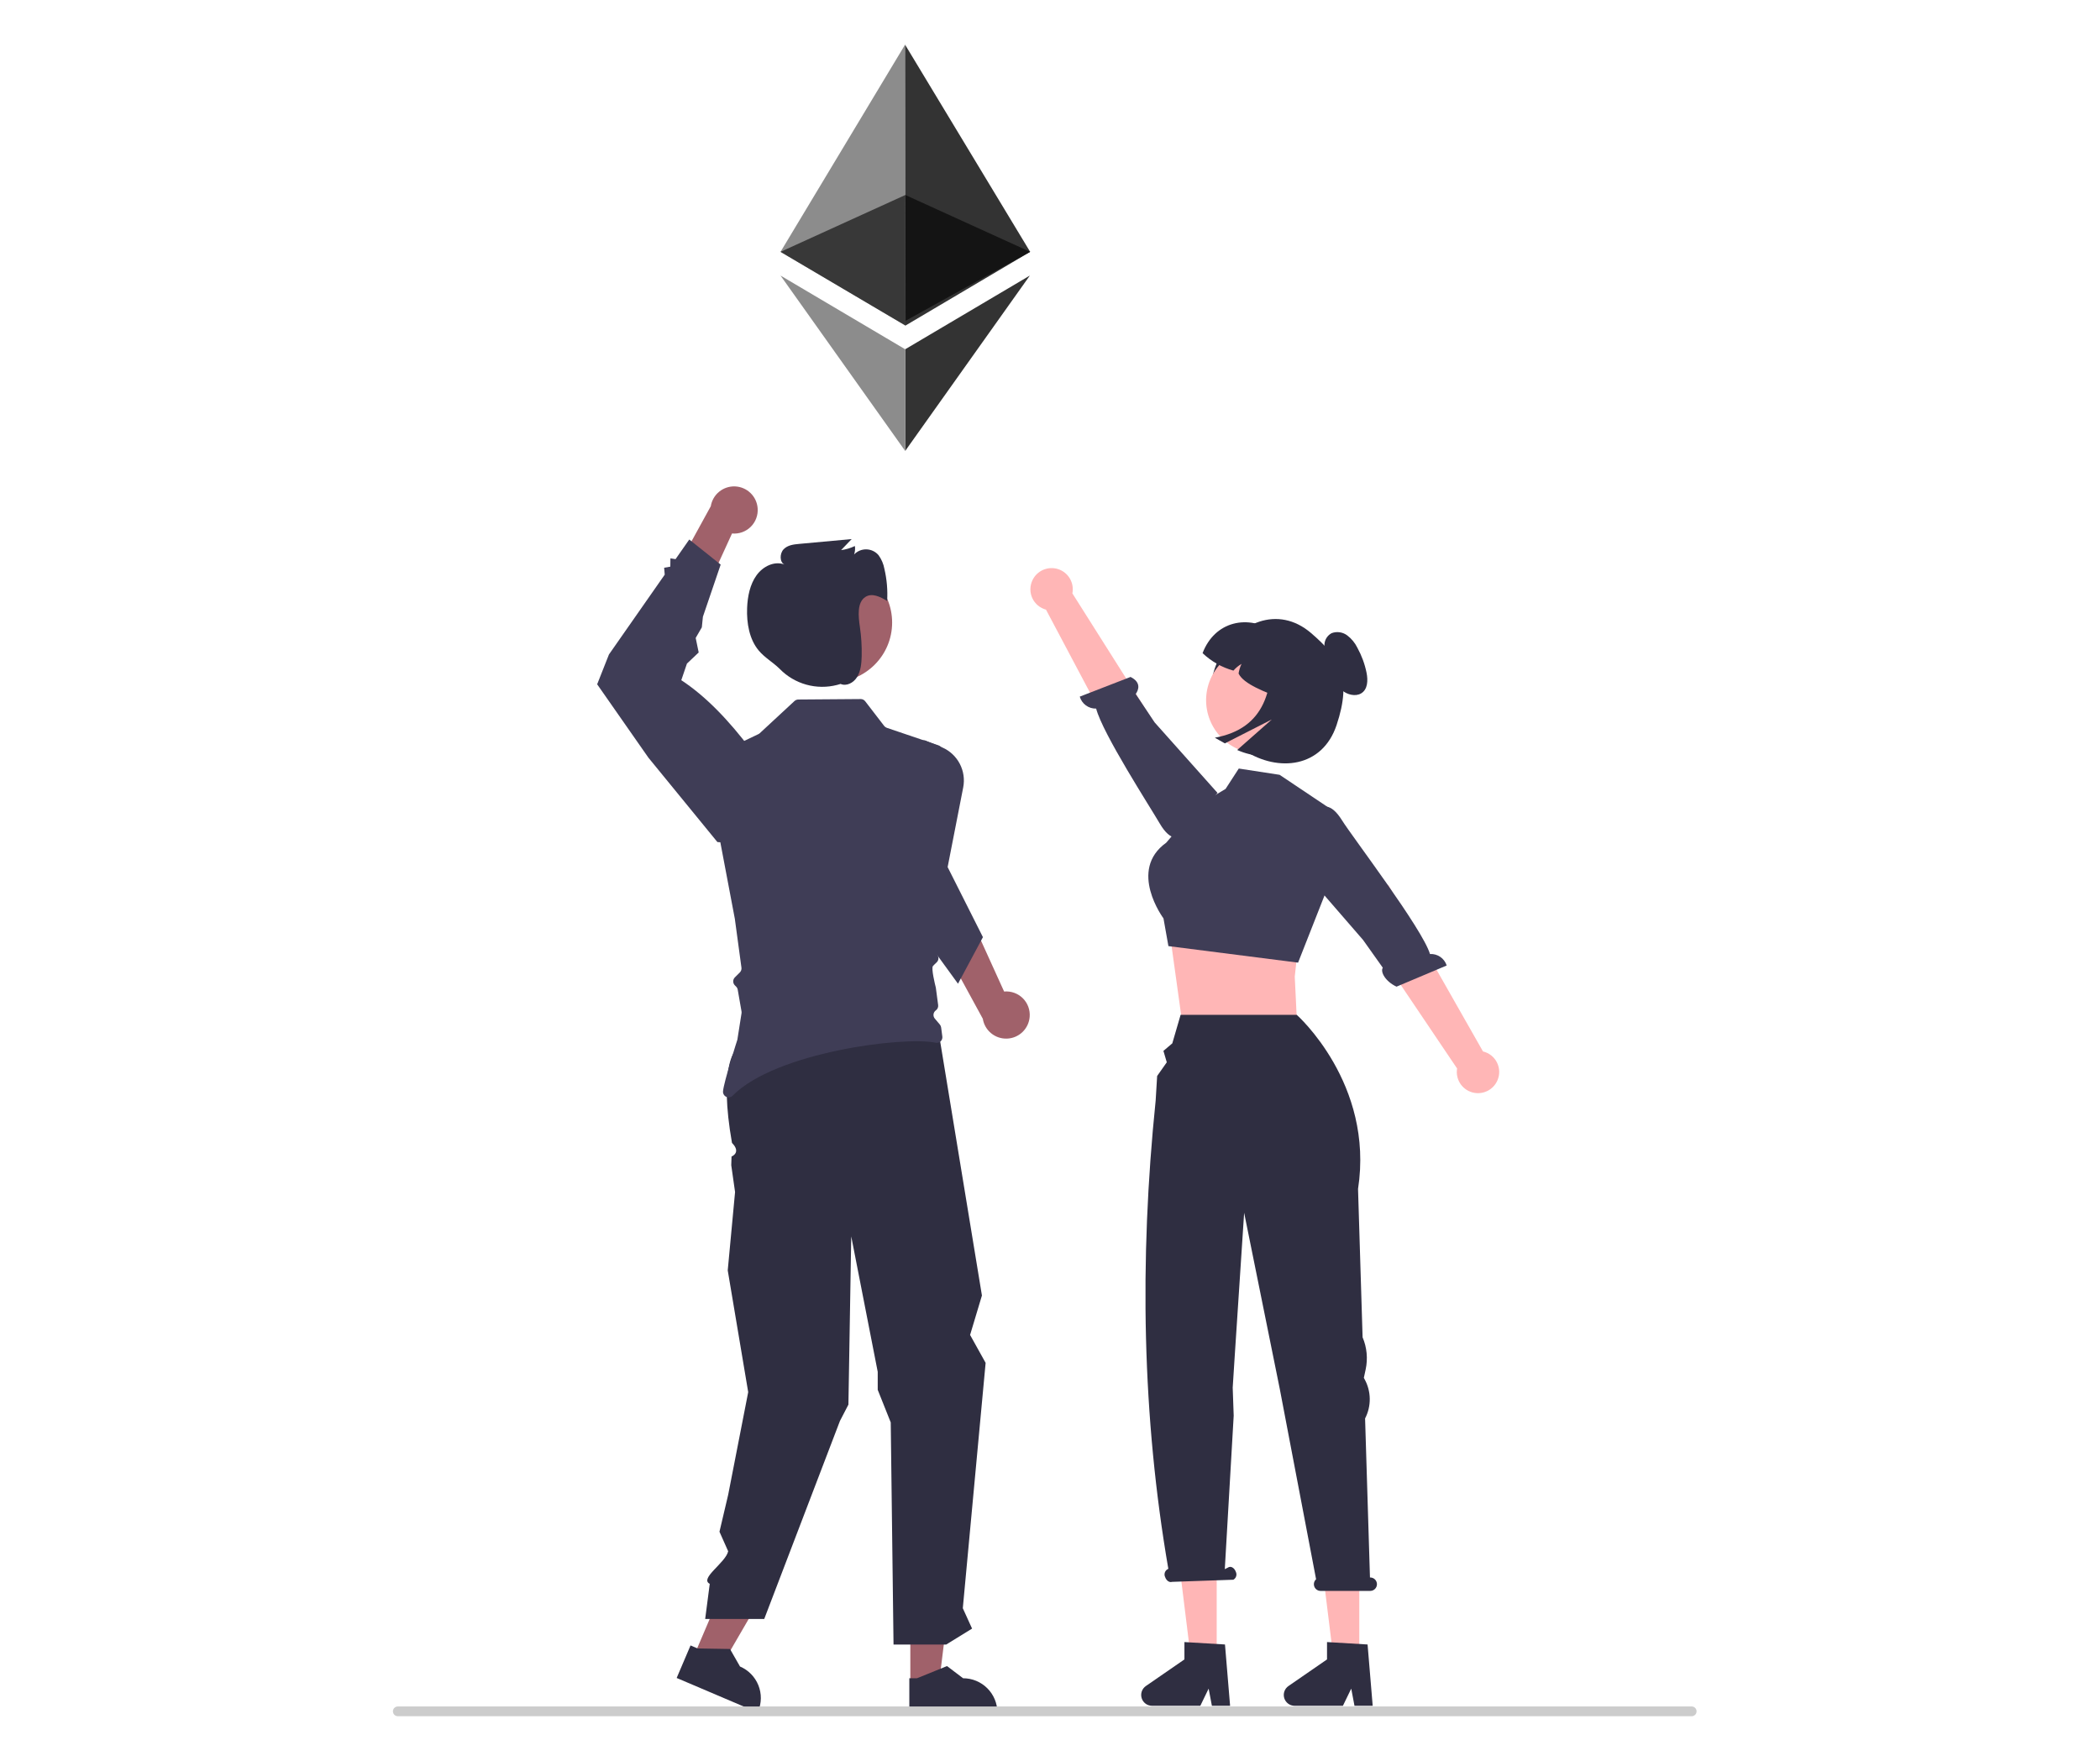<svg width="893" height="749" viewBox="0 0 893 749" fill="none" xmlns="http://www.w3.org/2000/svg">
<g clip-path="url(#clip0_331_723)">
<path d="M294.554 705.603L305.754 710.373L329.494 669.471L312.963 662.431L294.554 705.603Z" fill="#A0616A"/>
<path d="M387.109 716.196L399.283 716.195L405.076 669.265L387.106 669.266L387.109 716.196Z" fill="#A0616A"/>
<path d="M386.68 728.888L424.118 728.886V728.413C424.118 724.551 422.583 720.847 419.85 718.116C417.117 715.385 413.411 713.851 409.546 713.851H409.546L402.707 708.666L389.948 713.852L386.68 713.852L386.68 728.888Z" fill="#2F2E41"/>
<path d="M287.744 713.729L322.185 728.396L322.371 727.961C323.886 724.408 323.927 720.399 322.484 716.816C321.042 713.233 318.234 710.369 314.679 708.855L314.678 708.855L310.421 701.405L296.649 701.176L293.643 699.896L287.744 713.729Z" fill="#2F2E41"/>
<path d="M399.051 438.45L417.553 551.044L412.518 567.822L419.125 579.705L409.422 684.064L413.361 692.731L402.356 699.513H379.962L378.774 605.036L373.242 591.165V583.52L361.981 525.91L360.78 597.454L357.185 604.384L324.979 688.639H299.868L301.81 673.687C297.311 671.411 308.565 664.758 309.646 659.836L305.949 651.522L309.646 635.817L318.163 592.143L309.461 540.357L312.578 507.026L310.955 495.624L311.078 491.936C311.078 491.936 315.37 490.281 311.271 486.15C305.597 454.002 312.578 447.025 312.578 447.025L340.518 430.683L399.051 438.45Z" fill="#2F2E41"/>
<path d="M353.992 290.171C368.007 290.171 379.368 278.817 379.368 264.811C379.368 250.805 368.007 239.451 353.992 239.451C339.977 239.451 328.616 250.805 328.616 264.811C328.616 278.817 339.977 290.171 353.992 290.171Z" fill="#A0616A"/>
<path d="M322.177 216.164C322.296 217.618 322.096 219.08 321.588 220.448C321.081 221.816 320.28 223.057 319.242 224.082C318.203 225.107 316.952 225.892 315.577 226.382C314.202 226.872 312.736 227.054 311.282 226.917L296.538 259.175L286.753 243.554L302.255 215.316C302.648 212.891 303.918 210.695 305.823 209.143C307.728 207.592 310.137 206.792 312.592 206.897C315.048 207.001 317.38 208.002 319.147 209.71C320.913 211.418 321.991 213.714 322.177 216.164V216.164Z" fill="#A0616A"/>
<path d="M400.714 440.875C400.767 441.255 400.727 441.642 400.598 442.004C400.468 442.365 400.254 442.69 399.972 442.951C399.69 443.212 399.349 443.4 398.979 443.501C398.608 443.602 398.219 443.612 397.843 443.53C384.557 440.661 329.73 447.547 311.57 466.042C311.226 466.396 310.782 466.636 310.297 466.728C309.813 466.82 309.312 466.761 308.862 466.558C308.412 466.355 308.036 466.019 307.785 465.595C307.533 465.17 307.419 464.679 307.457 464.188C307.778 460.211 313.56 442.223 313.56 442.223L315.322 431.013C315.362 430.752 315.362 430.487 315.322 430.226L313.706 420.951C313.619 420.467 313.386 420.02 313.039 419.67L312.491 419.123C312.042 418.673 311.79 418.064 311.79 417.429C311.79 416.793 312.042 416.184 312.491 415.734L314.614 413.625C314.872 413.362 315.067 413.044 315.184 412.695C315.302 412.347 315.34 411.976 315.295 411.61L312.478 390.793C312.465 390.753 312.465 390.699 312.451 390.659L300.006 324.978C299.91 324.459 299.987 323.923 300.226 323.453C300.465 322.982 300.852 322.604 301.328 322.376L322.479 312.274C322.699 312.172 322.902 312.037 323.08 311.874L337.849 298.182C338.288 297.783 338.857 297.556 339.451 297.542L365.997 297.341C366.365 297.341 366.729 297.425 367.06 297.587C367.391 297.749 367.68 297.985 367.906 298.276L375.985 308.778C376.272 309.149 376.662 309.427 377.106 309.578L382.581 311.433L398.391 316.798L399.125 317.051C399.579 317.208 399.975 317.498 400.261 317.884C400.547 318.27 400.71 318.733 400.728 319.213C400.739 319.284 400.743 319.355 400.741 319.426L396.788 401.175C396.777 401.535 396.84 401.894 396.975 402.229L398.872 406.646C399.061 407.094 399.109 407.589 399.012 408.065C398.914 408.542 398.674 408.977 398.324 409.315C397.763 409.849 397.122 410.463 396.722 410.916C395.907 411.81 397.643 418.896 397.91 419.924C397.934 420.011 397.952 420.101 397.964 420.191L398.938 427.517C398.995 427.947 398.933 428.385 398.759 428.782C398.584 429.18 398.305 429.522 397.95 429.772C397.68 429.964 397.453 430.211 397.284 430.496C397.115 430.78 397.007 431.097 396.966 431.426C396.926 431.755 396.955 432.089 397.051 432.406C397.146 432.723 397.307 433.017 397.523 433.268L399.659 435.79C399.951 436.147 400.14 436.576 400.207 437.031L400.714 440.875Z" fill="#3F3D56"/>
<path d="M347.5 288.93C347.392 288.691 347.284 288.452 347.176 288.212C347.217 288.213 347.258 288.219 347.3 288.22L347.5 288.93Z" fill="#2F2E41"/>
<path d="M437.853 432.532C437.976 431.078 437.779 429.615 437.275 428.246C436.772 426.877 435.974 425.634 434.938 424.606C433.902 423.578 432.653 422.79 431.279 422.297C429.905 421.804 428.439 421.617 426.986 421.751L412.324 389.455L402.499 405.051L417.928 433.329C418.315 435.754 419.579 437.954 421.481 439.51C423.382 441.067 425.788 441.872 428.244 441.774C430.7 441.676 433.035 440.681 434.806 438.978C436.576 437.274 437.661 434.981 437.853 432.532V432.532Z" fill="#A0616A"/>
<path d="M417.98 398.626L417.166 400.147L408.58 416.187L407.378 418.429L398.992 406.886L371.472 369.015L375.384 345.261L382.581 315.503L393.25 314.889L400.728 317.945C403.913 319.351 406.526 321.797 408.137 324.882C409.748 327.967 410.262 331.508 409.594 334.923L402.971 368.814L417.98 398.626Z" fill="#3F3D56"/>
<path d="M376.085 241.992C375.705 239.886 374.857 237.891 373.601 236.157C372.969 235.406 372.185 234.796 371.301 234.368C370.416 233.941 369.452 233.704 368.47 233.674C367.488 233.644 366.511 233.822 365.602 234.195C364.694 234.569 363.874 235.129 363.197 235.841C363.594 234.688 363.71 233.457 363.534 232.251C361.681 233.139 359.698 233.729 357.66 233.997L362.163 229.298L339.748 231.356C337.435 231.569 334.933 231.87 333.234 233.626C331.535 235.382 331.441 239.131 333.588 240.111C329.357 238.518 324.499 240.829 321.707 244.702C318.916 248.574 317.888 253.682 317.699 258.638C317.455 265.064 318.653 271.905 322.578 276.635C325.144 279.729 328.644 281.658 331.484 284.441L331.569 284.525C334.679 287.713 338.579 290.022 342.871 291.217C347.164 292.412 351.696 292.451 356.009 291.329C356.493 291.196 356.974 291.048 357.457 290.91C359.873 292.002 362.881 290.51 364.406 288.082C366.032 285.493 366.353 282.181 366.422 279.026C366.512 274.899 366.257 270.773 365.661 266.689C364.989 262.09 364.383 256.2 368.028 253.89C370.865 252.092 374.391 253.867 377.247 255.627C377.522 251.05 377.13 246.457 376.085 241.992Z" fill="#2F2E41"/>
<path d="M321.973 359.393L305.065 358.173L275.719 322.267L253.936 291.063L258.952 278.379L282.666 244.427L282.42 241.495L285.044 241.022L285.091 237.491L287.269 237.837L293.102 229.485L306.455 240.16L298.904 262.33L298.444 266.849L295.831 271.35L297.108 277.525L292.115 282.26L289.71 289.319C300.083 296.136 309.92 306.335 319.51 319.1L321.973 359.393Z" fill="#3F3D56"/>
<path d="M552.413 398.443L550.58 415.43L551.659 437.707L502.285 431.845L497.645 398.443L503.556 398.5L552.413 398.443Z" fill="#FFB6B6"/>
<path d="M509.422 342.61L521.154 335.575L526.779 326.899L544.138 329.568L565.358 343.784L565.15 376.025L551.993 409.466L496.852 402.431L494.756 390.635C494.756 390.635 479.504 370.163 495.93 358.438L509.422 342.61Z" fill="#3F3D56"/>
<path d="M439.006 246.872C438.45 248.057 438.16 249.349 438.158 250.658C438.156 251.966 438.441 253.259 438.993 254.446C439.545 255.632 440.35 256.683 441.353 257.525C442.355 258.367 443.53 258.979 444.794 259.318L482.993 331.346L498.411 319.454L456.015 252.392C456.444 250.231 456.065 247.988 454.949 246.088C453.834 244.188 452.06 242.762 449.963 242.082C447.867 241.402 445.593 241.514 443.574 242.396C441.554 243.279 439.929 244.872 439.006 246.872V246.872Z" fill="#FFB6B6"/>
<path d="M501.666 355.685C501.666 355.685 498.126 358.823 493.092 350.16C489.062 343.224 468.964 312.169 466.119 301.403C464.558 301.447 463.026 300.971 461.766 300.05C460.506 299.128 459.588 297.814 459.157 296.313L480.746 287.939C485.439 290.284 484.136 293.535 482.946 295.216L490.986 307.268L517.73 337.262L504.265 353.463L501.666 355.685Z" fill="#3F3D56"/>
<path d="M578.023 706.876H567.228L562.09 665.266H578.023V706.876Z" fill="#FFB6B6"/>
<path d="M583.72 725.567H575.978L574.597 718.263L571.058 725.567H550.526C549.542 725.567 548.583 725.253 547.79 724.67C546.998 724.087 546.412 723.267 546.119 722.328C545.826 721.389 545.842 720.381 546.162 719.451C546.483 718.521 547.093 717.718 547.903 717.159L564.299 705.843V698.458L581.545 699.487L583.72 725.567Z" fill="#2F2E41"/>
<path d="M517.387 706.876H506.592L501.454 665.266H517.387V706.876Z" fill="#FFB6B6"/>
<path d="M523.084 725.567H515.343L513.961 718.263L510.422 725.567H489.89C488.906 725.567 487.947 725.253 487.155 724.67C486.362 724.087 485.776 723.267 485.484 722.328C485.191 721.389 485.206 720.381 485.527 719.451C485.848 718.521 486.458 717.718 487.267 717.159L503.664 705.843V698.458L520.909 699.487L523.084 725.567Z" fill="#2F2E41"/>
<path d="M582.679 670.993H582.562L580.486 603.336C581.83 600.746 582.511 597.864 582.471 594.948C582.43 592.031 581.669 589.169 580.254 586.618L579.957 586.08L580.727 582.51C581.717 577.923 581.263 573.143 579.427 568.824L577.49 505.713C584.409 460.899 551.435 431.673 551.435 431.673H502.038L498.508 443.794L494.732 447L496.161 451.85L492.062 457.675L491.433 468.086C484.422 536.346 485.694 602.864 496.819 667.308L496.516 667.461C495.941 667.782 495.511 668.312 495.316 668.94C495.121 669.569 495.176 670.249 495.47 670.838C495.984 672.327 497.286 673.228 498.378 672.851L524.465 671.944C525.04 671.624 525.47 671.094 525.665 670.465C525.86 669.837 525.805 669.157 525.511 668.567C524.997 667.079 523.695 666.178 522.603 666.555L520.829 667.451L524.612 602.165L524.192 590.24L525.057 576.711L529.056 515.859L544.191 590.69L559.652 671.746C559.225 672.132 558.926 672.638 558.793 673.197C558.661 673.757 558.701 674.343 558.909 674.879C559.116 675.415 559.482 675.876 559.957 676.2C560.432 676.524 560.994 676.697 561.57 676.695H582.679C583.436 676.695 584.162 676.395 584.697 675.86C585.232 675.325 585.532 674.6 585.532 673.844C585.532 673.088 585.232 672.363 584.697 671.828C584.162 671.293 583.436 670.993 582.679 670.993V670.993Z" fill="#2F2E41"/>
<path d="M636.777 459.511C637.298 458.311 637.55 457.011 637.514 455.703C637.478 454.395 637.155 453.111 636.569 451.941C635.983 450.771 635.147 449.744 634.12 448.931C633.094 448.119 631.901 447.542 630.627 447.24L590.342 376.356L575.277 388.693L619.614 454.49C619.248 456.663 619.693 458.894 620.863 460.761C622.033 462.627 623.848 464 625.964 464.619C628.079 465.238 630.349 465.06 632.342 464.118C634.335 463.177 635.913 461.538 636.777 459.511V459.511Z" fill="#FFB6B6"/>
<path d="M562 343.734C562 343.734 565.446 340.495 570.731 349.007C574.962 355.822 604.925 395.116 608.084 405.794C609.643 405.705 611.188 406.136 612.474 407.02C613.761 407.905 614.717 409.192 615.191 410.679L593.856 419.679C589.097 417.472 586.88 413.343 588.02 411.628L579.632 399.815L548.181 363.528L559.467 346.031L562 343.734Z" fill="#3F3D56"/>
<path d="M721.443 727.927C721.444 728.2 721.39 728.47 721.286 728.722C721.183 728.973 721.03 729.202 720.837 729.395C720.644 729.587 720.415 729.74 720.163 729.844C719.911 729.948 719.641 730.001 719.369 730H169.16C168.61 730 168.082 729.782 167.693 729.393C167.304 729.004 167.086 728.477 167.086 727.927C167.086 727.378 167.304 726.85 167.693 726.462C168.082 726.073 168.61 725.855 169.16 725.855H719.369C719.641 725.854 719.911 725.907 720.163 726.011C720.415 726.115 720.644 726.267 720.837 726.46C721.03 726.653 721.183 726.881 721.286 727.133C721.39 727.385 721.444 727.655 721.443 727.927V727.927Z" fill="#CCCCCC"/>
<path d="M518.342 280.108C511.16 294.257 515.852 310.645 529.18 319.263C543.593 328.582 562.307 326.541 568.359 308.432C575.1 288.265 569.562 279.613 557.521 269.277C543.411 257.165 526.103 264.822 518.342 280.108Z" fill="#2F2E41"/>
<path d="M553.7 311.626C550.043 316.413 544.634 319.554 538.662 320.359C532.689 321.163 526.641 319.566 521.846 315.917C517.052 312.269 513.902 306.867 513.09 300.899C512.277 294.932 513.868 288.886 517.513 284.089L517.711 283.83C521.436 279.171 526.844 276.161 532.77 275.451C538.695 274.741 544.662 276.386 549.384 280.033C554.106 283.68 557.205 289.036 558.011 294.946C558.817 300.855 557.267 306.845 553.694 311.622L553.7 311.626Z" fill="#FFB6B6"/>
<path d="M511.382 277.818C515.078 281.332 519.583 283.883 524.499 285.245C525.484 284.106 526.653 283.139 527.956 282.383C527.332 283.68 526.904 285.062 526.687 286.485C528.88 291.032 537.835 294.3 546.394 297.644L557.73 277.65L542.725 269.153C530.668 260.822 516.474 264.378 511.382 277.818Z" fill="#2F2E41"/>
<path d="M566.282 269.302C567.376 268.899 568.554 268.776 569.708 268.945C570.862 269.113 571.956 269.568 572.889 270.267C574.716 271.654 576.193 273.45 577.202 275.509C579.037 278.842 580.356 282.433 581.113 286.161C581.76 289.386 581.65 293.285 578.755 294.968C576.339 296.372 572.885 295.488 570.664 293.614C568.606 291.647 567.045 289.221 566.11 286.533C565.191 283.866 563.827 281.372 562.076 279.159L564.077 280.092C563.444 278.174 563.15 276.16 563.206 274.141C563.251 273.137 563.559 272.161 564.099 271.312C564.639 270.464 565.391 269.771 566.282 269.302V269.302Z" fill="#2F2E41"/>
<path d="M540.328 271.923L556.427 281.039C558.582 282.259 560.476 283.892 562 285.844C563.524 287.796 564.648 290.029 565.308 292.415C565.969 294.801 566.153 297.294 565.849 299.751C565.546 302.208 564.761 304.581 563.539 306.736C559.946 313.071 554.119 317.84 547.195 320.111C540.271 322.382 532.749 321.991 526.099 319.015L540.809 306.037L520.853 316.198L516.593 313.786C537.994 309.897 542.123 293.119 540.328 271.923Z" fill="#2F2E41"/>
<path d="M384.87 19L331.909 107.118L385.05 138.472L384.87 19Z" fill="#8C8C8C"/>
<path d="M438.062 107.118L384.869 19L385.049 138.472L438.062 107.118Z" fill="#333333"/>
<path d="M331.909 107.118L384.986 82.941L385.05 138.472L331.909 107.118Z" fill="#383838"/>
<path d="M438.062 107.118L384.985 82.941L385.1 136.442L438.062 107.118Z" fill="#141414"/>
<path d="M437.932 117.209L384.92 148.563V191.811L437.932 117.209Z" fill="#333333"/>
<path d="M331.906 117.209L384.92 148.563V191.811L331.906 117.209Z" fill="#8C8C8C"/>
</g>
<defs>
<clipPath id="clip0_331_723">
<rect width="566" height="711" fill="white" transform="translate(167 19)"/>
</clipPath>
</defs>
</svg>
